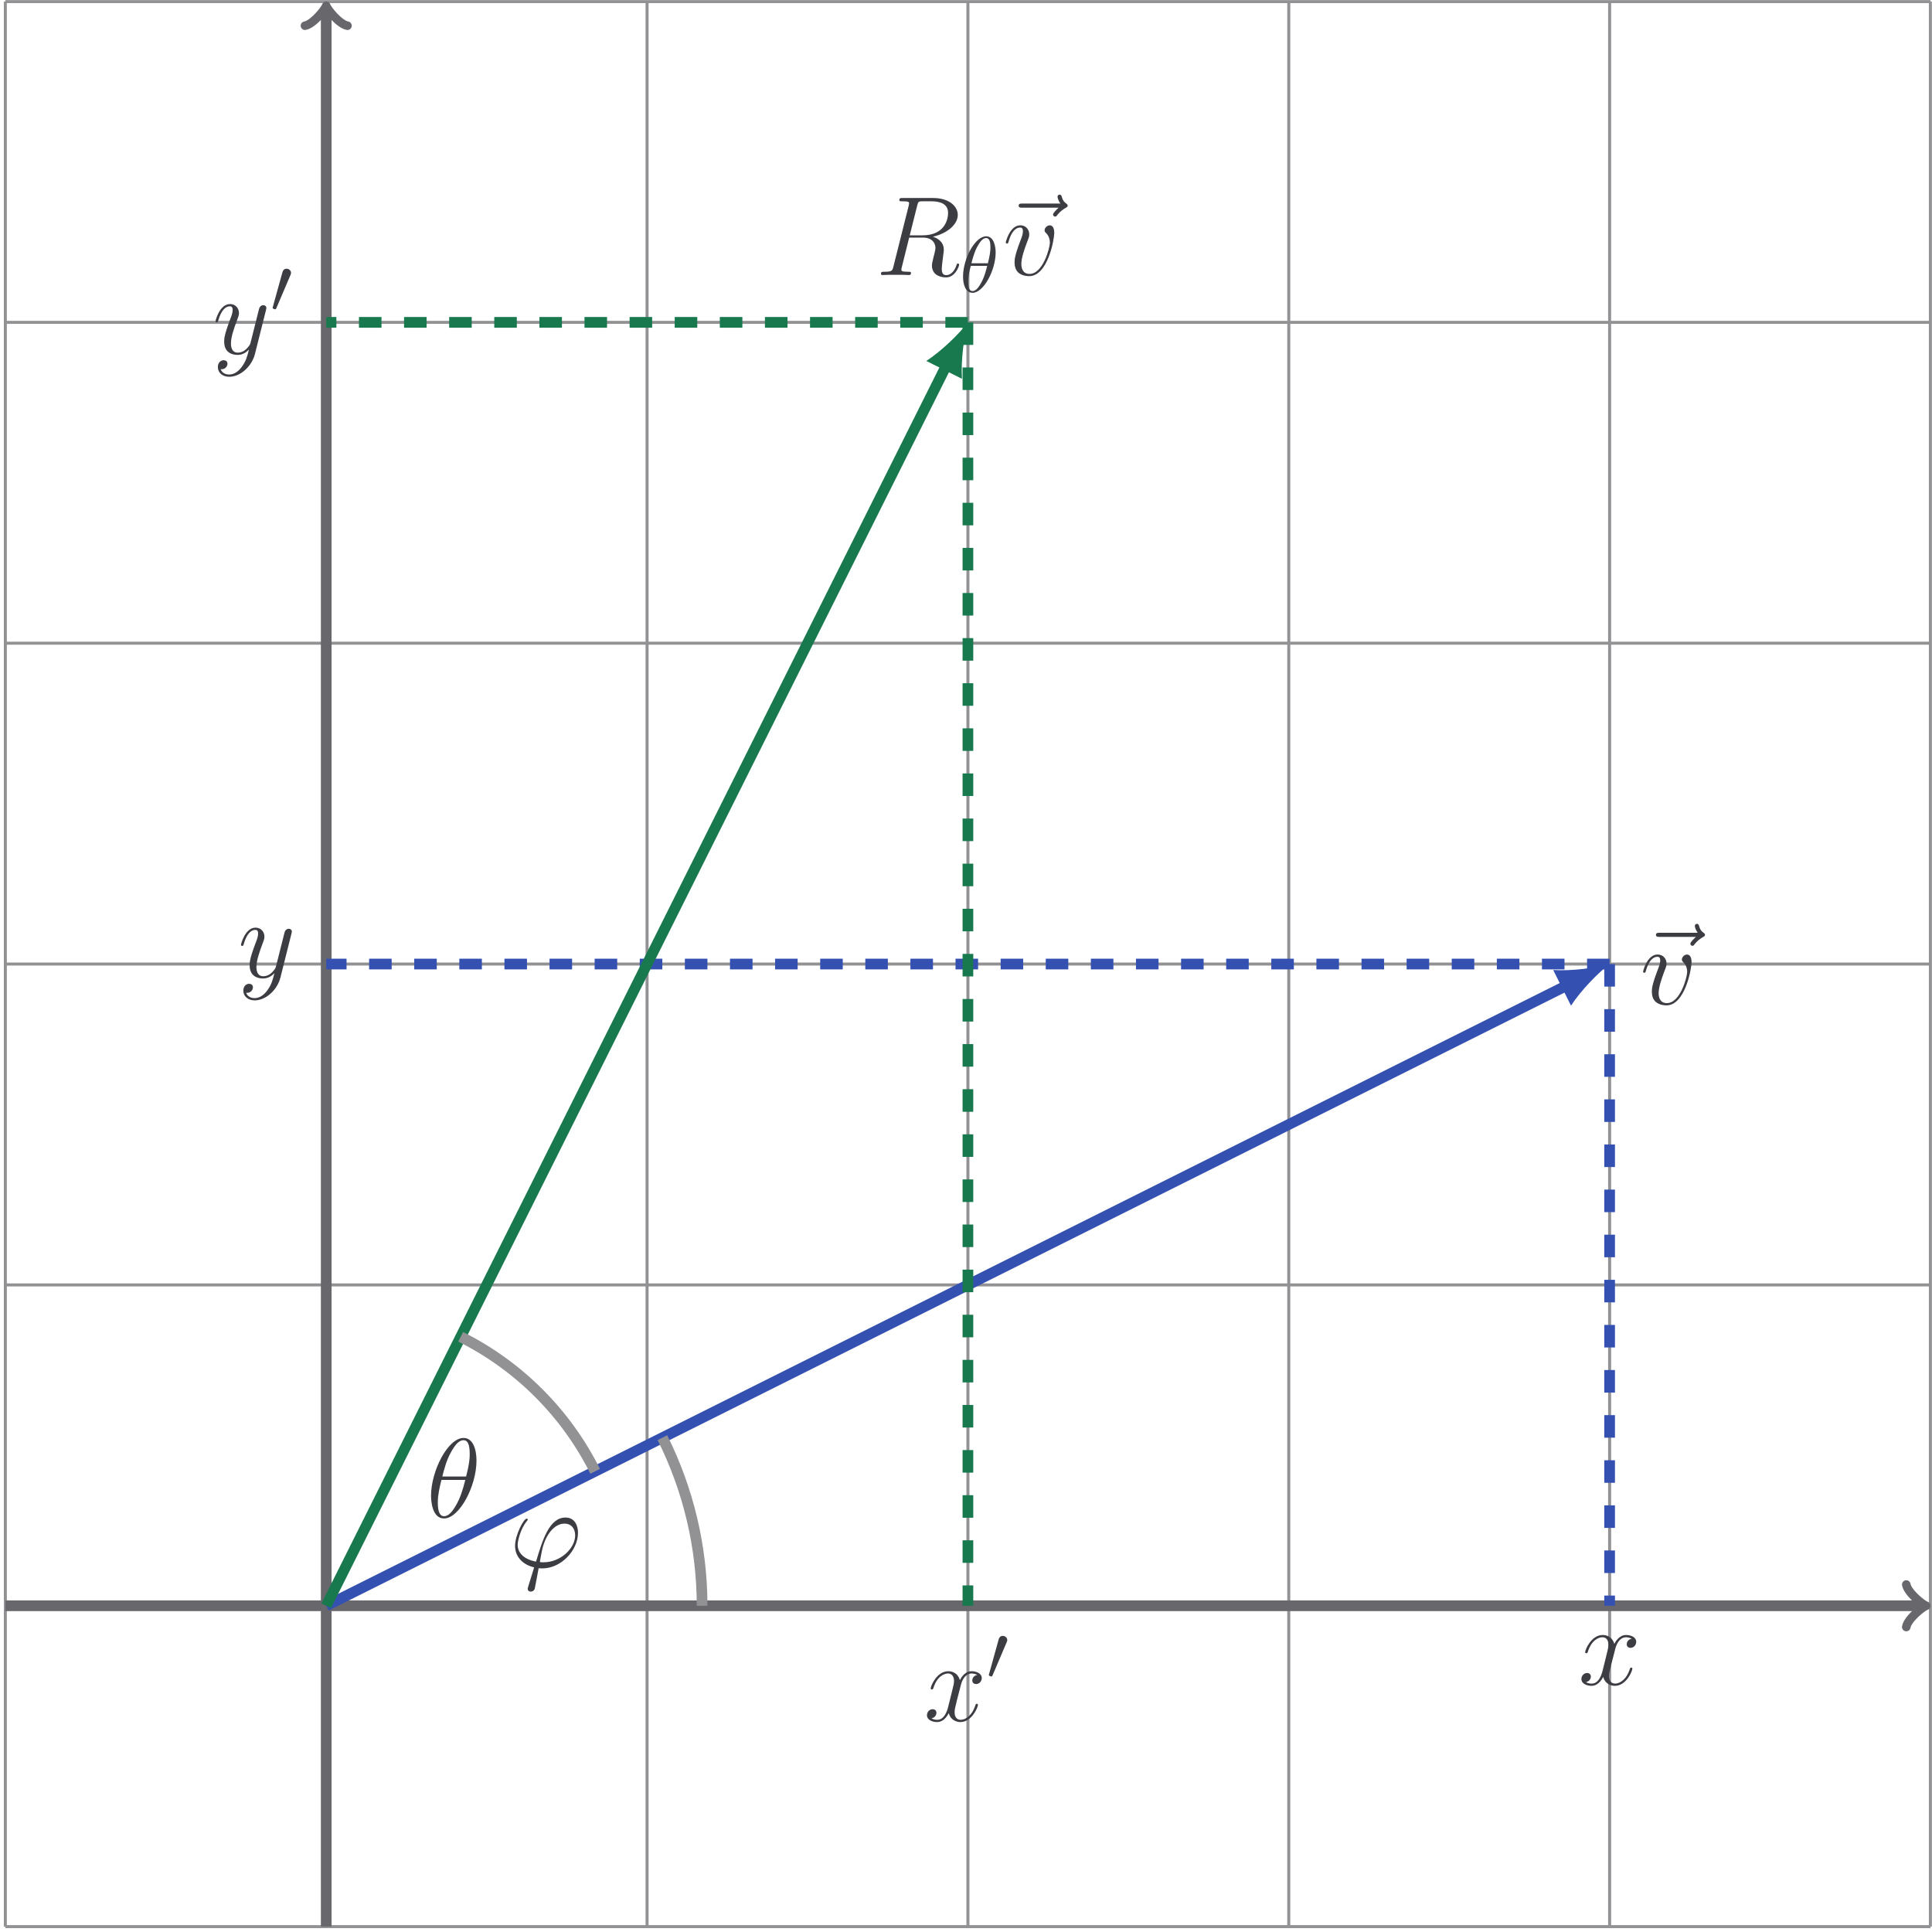 <?xml version='1.0' encoding='UTF-8'?>
<!-- This file was generated by dvisvgm 2.13.1 -->
<svg version='1.1' xmlns='http://www.w3.org/2000/svg' xmlns:xlink='http://www.w3.org/1999/xlink' width='256.033pt' height='256.029pt' viewBox='-67.021 -66.511 256.033 256.029'>
<defs>
<path id='g0-48' d='M2.667-5.011C2.741-5.168 2.741-5.262 2.741-5.304C2.741-5.617 2.448-5.848 2.155-5.848C1.736-5.848 1.642-5.502 1.6-5.366L.335-.805C.324-.764 .303-.711 .303-.659C.303-.544 .575-.471 .659-.471C.659-.471 .732-.471 .795-.617L2.667-5.011Z'/>
<path id='g1-18' d='M4.76-5.23C4.76-5.921 4.571-7.375 3.504-7.375C2.05-7.375 .439-4.425 .439-2.029C.439-1.046 .743 .115 1.695 .115C3.17 .115 4.76-2.887 4.76-5.23ZM3.734-3.797H1.548C1.726-4.467 1.935-5.304 2.354-6.046C2.636-6.559 3.023-7.145 3.494-7.145C4.006-7.145 4.069-6.475 4.069-5.879C4.069-5.366 3.986-4.833 3.734-3.797ZM3.64-3.462C3.525-2.981 3.306-2.092 2.908-1.339C2.542-.628 2.144-.115 1.695-.115C1.349-.115 1.13-.418 1.13-1.391C1.13-1.831 1.193-2.437 1.465-3.462H3.64Z'/>
<path id='g2-18' d='M6.62-7.517C6.62-9.041 6.142-10.521 4.917-10.521C2.824-10.521 .598-6.142 .598-2.854C.598-2.167 .747 .149 2.316 .149C4.349 .149 6.62-4.125 6.62-7.517ZM5.245-5.41H2.092C2.316-6.291 2.63-7.547 3.228-8.608C3.721-9.504 4.244-10.222 4.902-10.222C5.395-10.222 5.724-9.803 5.724-8.369C5.724-7.831 5.679-7.083 5.245-5.41ZM5.141-4.961C4.767-3.497 4.453-2.555 3.915-1.614C3.482-.852 2.959-.149 2.331-.149C1.868-.149 1.494-.508 1.494-1.988C1.494-2.959 1.733-3.975 1.973-4.961H5.141Z'/>
<path id='g2-39' d='M8.697-4.229C8.697-2.526 6.785-.658 4.498-.658C4.244-.658 4.02-.658 4.02-.732C4.02-.732 4.274-2.167 4.364-2.496C4.842-4.408 5.978-5.783 7.278-5.783C8.249-5.783 8.697-5.051 8.697-4.229ZM9.071-4.573C9.071-5.484 8.667-6.59 7.412-6.59C5.26-6.59 4.349-3.557 3.512-.747C1.793-1.076 1.076-1.988 1.076-2.989C1.076-3.392 1.39-4.991 2.257-6.067C2.421-6.262 2.421-6.321 2.421-6.321C2.421-6.441 2.271-6.441 2.271-6.441C1.868-6.441 .732-4.259 .732-2.839C.732-1.166 2.047-.254 3.258 .015L2.481 2.54C2.406 2.765 2.406 2.795 2.406 2.854C2.406 3.213 2.795 3.228 2.795 3.228C2.944 3.228 3.213 3.168 3.333 2.869C3.377 2.735 3.796 .418 3.856 .12C3.945 .134 4.095 .149 4.364 .149C6.814 .149 9.071-2.212 9.071-4.573Z'/>
<path id='g2-82' d='M9.594-8.219C9.594-7.457 9.205-5.26 6.202-5.26H4.513L5.499-9.191C5.634-9.743 5.694-9.773 6.276-9.773H7.352C8.638-9.773 9.594-9.385 9.594-8.219ZM11.059-1.375C11.059-1.479 10.984-1.524 10.894-1.524C10.775-1.524 10.745-1.435 10.715-1.315C10.356-.254 9.743 .015 9.37 .015S8.757-.149 8.757-.822C8.757-1.181 8.936-2.54 8.951-2.615C9.026-3.168 9.026-3.228 9.026-3.347C9.026-4.438 8.144-4.902 7.577-5.081C9.43-5.484 10.879-6.68 10.879-7.965C10.879-9.131 9.699-10.207 7.621-10.207H3.572C3.273-10.207 3.138-10.207 3.138-9.923C3.138-9.773 3.243-9.773 3.527-9.773C4.423-9.773 4.423-9.654 4.423-9.489C4.423-9.489 4.423-9.37 4.364-9.146L2.346-1.106C2.212-.583 2.182-.433 1.151-.433C.807-.433 .702-.433 .702-.149C.702 0 .867 0 .912 0C1.181 0 1.494-.03 1.778-.03H3.542C3.811-.03 4.125 0 4.394 0C4.513 0 4.677 0 4.677-.284C4.677-.433 4.543-.433 4.319-.433C3.407-.433 3.407-.553 3.407-.702C3.407-.702 3.407-.822 3.437-.941L4.438-4.961H6.232C7.651-4.961 7.92-4.065 7.92-3.572C7.92-3.347 7.771-2.765 7.666-2.376C7.502-1.689 7.457-1.524 7.457-1.24C7.457-.179 8.324 .314 9.325 .314C10.535 .314 11.059-1.166 11.059-1.375Z'/>
<path id='g2-118' d='M6.829-5.589C6.829-6.531 6.351-6.59 6.232-6.59C5.873-6.59 5.544-6.232 5.544-5.933C5.544-5.753 5.649-5.649 5.709-5.589C5.858-5.455 6.247-5.051 6.247-4.274C6.247-3.646 5.35-.149 3.557-.149C2.645-.149 2.466-.912 2.466-1.465C2.466-2.212 2.809-3.258 3.213-4.334C3.452-4.946 3.512-5.096 3.512-5.395C3.512-6.022 3.064-6.59 2.331-6.59C.956-6.59 .403-4.423 .403-4.304C.403-4.244 .463-4.169 .568-4.169C.702-4.169 .717-4.229 .777-4.438C1.136-5.724 1.719-6.291 2.286-6.291C2.421-6.291 2.675-6.291 2.675-5.798C2.675-5.41 2.511-4.976 2.286-4.408C1.569-2.496 1.569-2.032 1.569-1.674C1.569-1.345 1.614-.732 2.077-.314C2.615 .149 3.362 .149 3.497 .149C5.978 .149 6.829-4.737 6.829-5.589Z'/>
<path id='g2-120' d='M7.173-2.137C7.173-2.212 7.113-2.271 7.024-2.271C6.889-2.271 6.874-2.197 6.829-2.077C6.426-.762 5.559-.149 4.887-.149C4.364-.149 4.08-.538 4.08-1.151C4.08-1.479 4.139-1.719 4.379-2.705L4.902-4.737C5.126-5.634 5.634-6.291 6.321-6.291C6.321-6.291 6.77-6.291 7.083-6.097C6.605-6.007 6.426-5.649 6.426-5.365C6.426-5.006 6.71-4.887 6.919-4.887C7.367-4.887 7.681-5.275 7.681-5.679C7.681-6.306 6.964-6.59 6.336-6.59C5.425-6.59 4.917-5.694 4.782-5.41C4.438-6.531 3.512-6.59 3.243-6.59C1.719-6.59 .912-4.633 .912-4.304C.912-4.244 .971-4.169 1.076-4.169C1.196-4.169 1.225-4.259 1.255-4.319C1.763-5.978 2.765-6.291 3.198-6.291C3.87-6.291 4.005-5.664 4.005-5.305C4.005-4.976 3.915-4.633 3.736-3.915L3.228-1.868C3.004-.971 2.57-.149 1.778-.149C1.704-.149 1.33-.149 1.016-.344C1.554-.448 1.674-.897 1.674-1.076C1.674-1.375 1.45-1.554 1.166-1.554C.807-1.554 .418-1.24 .418-.762C.418-.134 1.121 .149 1.763 .149C2.481 .149 2.989-.418 3.303-1.031C3.542-.149 4.289 .149 4.842 .149C6.366 .149 7.173-1.808 7.173-2.137Z'/>
<path id='g2-121' d='M7.098-5.813C7.113-5.888 7.143-5.978 7.143-6.067C7.143-6.291 6.964-6.441 6.74-6.441C6.605-6.441 6.291-6.381 6.172-5.933L5.066-1.539C4.991-1.27 4.991-1.24 4.872-1.076C4.573-.658 4.08-.149 3.362-.149C2.526-.149 2.451-.971 2.451-1.375C2.451-2.227 2.854-3.377 3.258-4.453C3.422-4.887 3.512-5.096 3.512-5.395C3.512-6.022 3.064-6.59 2.331-6.59C.956-6.59 .403-4.423 .403-4.304C.403-4.244 .463-4.169 .568-4.169C.702-4.169 .717-4.229 .777-4.438C1.136-5.694 1.704-6.291 2.286-6.291C2.421-6.291 2.675-6.291 2.675-5.798C2.675-5.41 2.511-4.976 2.286-4.408C1.554-2.451 1.554-1.958 1.554-1.599C1.554-.179 2.57 .149 3.318 .149C3.751 .149 4.289 .015 4.812-.538L4.827-.523C4.603 .359 4.453 .941 3.93 1.674C3.527 2.242 2.944 2.75 2.212 2.75C2.032 2.75 1.315 2.72 1.091 2.032C1.136 2.047 1.24 2.047 1.24 2.047C1.689 2.047 1.988 1.659 1.988 1.315S1.704 .852 1.479 .852C1.24 .852 .717 1.031 .717 1.763C.717 2.526 1.36 3.049 2.212 3.049C3.706 3.049 5.215 1.674 5.634 .015L7.098-5.813Z'/>
<path id='g2-126' d='M9.205-9.205C9.205-9.34 9.086-9.415 8.996-9.489C8.578-9.773 8.473-10.177 8.428-10.356C8.384-10.476 8.339-10.655 8.13-10.655C8.04-10.655 7.861-10.595 7.861-10.371C7.861-10.237 7.95-9.878 8.234-9.474H3.213C2.959-9.474 2.705-9.474 2.705-9.191C2.705-8.922 2.974-8.922 3.213-8.922H7.995C7.816-8.757 7.263-8.234 7.263-8.025C7.263-7.875 7.397-7.741 7.547-7.741C7.681-7.741 7.741-7.831 7.846-7.98C8.204-8.428 8.608-8.712 8.951-8.907C9.101-8.996 9.205-9.041 9.205-9.205Z'/>
</defs>
<g id='page1'>
<path d='M-66.312 188.809H188.813M-66.312 146.289H188.813M-66.312 103.769H188.813M-66.312 61.246H188.813M-66.312 18.727H188.813M-66.312-23.793H188.813M-66.312-66.297H188.813M-66.312 188.809V-66.312M-23.789 188.809V-66.312M18.73 188.809V-66.312M61.25 188.809V-66.312M103.77 188.809V-66.312M146.289 188.809V-66.312M188.797 188.809V-66.312' stroke='#929295' fill='none' stroke-width='.399'/>
<path d='M-66.312 146.289H187.715' stroke='#67676c' fill='none' stroke-width='1.417' stroke-miterlimit='10'/>
<path d='M185.602 143.473C185.778 144.527 187.715 146.113 188.243 146.289C187.715 146.465 185.778 148.047 185.602 149.105' stroke='#67676c' fill='none' stroke-width='1.134' stroke-miterlimit='10' stroke-linecap='round' stroke-linejoin='round'/>
<path d='M-23.789 188.809V-65.219' stroke='#67676c' fill='none' stroke-width='1.417' stroke-miterlimit='10'/>
<path d='M-26.605-63.105C-25.551-63.281-23.965-65.219-23.789-65.746C-23.613-65.219-22.031-63.281-20.973-63.105' stroke='#67676c' fill='none' stroke-width='1.134' stroke-miterlimit='10' stroke-linecap='round' stroke-linejoin='round'/>
<path d='M-23.789 146.289L140.621 64.082' stroke='#3451b2' fill='none' stroke-width='1.417' stroke-miterlimit='10'/>
<path d='M146.289 61.246C144.453 61.773 141.253 62.191 138.812 62.035L141.171 66.758C142.511 64.711 144.769 62.402 146.289 61.246' fill='#3451b2'/>
<g fill='#3c3c43' transform='matrix(1 0 0 1 174.11 -79.715)'>
<use x='-24.386' y='146.288' xlink:href='#g2-126'/>
<use x='-23.79' y='146.288' xlink:href='#g2-118'/>
</g>
<path d='M146.289 61.246V146.289' stroke='#3451b2' fill='none' stroke-width='1.417' stroke-miterlimit='10' stroke-dasharray='2.989 2.989'/>
<g fill='#3c3c43' transform='matrix(1 0 0 1 165.923 10.464)'>
<use x='-23.79' y='146.288' xlink:href='#g2-120'/>
</g>
<path d='M146.289 61.246H-23.789' stroke='#3451b2' fill='none' stroke-width='1.417' stroke-miterlimit='10' stroke-dasharray='2.989 2.989'/>
<g fill='#3c3c43' transform='matrix(1 0 0 1 -11.7 -83.276)'>
<use x='-23.79' y='146.288' xlink:href='#g2-121'/>
</g>
<path d='M-23.789 146.289L58.418-18.125' stroke='#18794e' fill='none' stroke-width='1.417' stroke-miterlimit='10'/>
<path d='M61.25-23.793C60.094-22.27 57.785-20.016 55.738-18.676L60.461-16.312C60.305-18.754 60.727-21.957 61.25-23.793' fill='#18794e'/>
<g fill='#3c3c43' transform='matrix(1 0 0 1 72.817 -176.352)'>
<use x='-23.79' y='146.288' xlink:href='#g2-82'/>
<use x='-12.653' y='148.53' xlink:href='#g1-18'/>
<use x='-7.549' y='146.288' xlink:href='#g2-126'/>
<use x='-6.953' y='146.288' xlink:href='#g2-118'/>
</g>
<path d='M61.25-23.793V146.289' stroke='#18794e' fill='none' stroke-width='1.417' stroke-miterlimit='10' stroke-dasharray='2.989 2.989'/>
<g fill='#3c3c43' transform='matrix(1 0 0 1 79.195 15.264)'>
<use x='-23.79' y='146.288' xlink:href='#g2-120'/>
<use x='-15.475' y='140.865' xlink:href='#g0-48'/>
</g>
<path d='M61.25-23.793H-23.789' stroke='#18794e' fill='none' stroke-width='1.417' stroke-miterlimit='10' stroke-dasharray='2.989 2.989'/>
<g fill='#3c3c43' transform='matrix(1 0 0 1 -15.075 -165.916)'>
<use x='-23.79' y='146.288' xlink:href='#g2-121'/>
<use x='-16.12' y='140.865' xlink:href='#g0-48'/>
</g>
<path d='M11.852 128.469C7.996 120.758 1.738 114.5-5.969 110.648' stroke='#929295' fill='none' stroke-width='1.417' stroke-miterlimit='10'/>
<g fill='#3c3c43' transform='matrix(1 0 0 1 13.294 -11.718)'>
<use x='-23.79' y='146.288' xlink:href='#g2-18'/>
</g>
<path d='M26.023 146.289C26.023 138.559 24.219 130.926 20.762 124.012' stroke='#929295' fill='none' stroke-width='1.417' stroke-miterlimit='10'/>
<g fill='#3c3c43' transform='matrix(1 0 0 1 24.295 -5.102)'>
<use x='-23.79' y='146.288' xlink:href='#g2-39'/>
</g>
</g>
</svg>